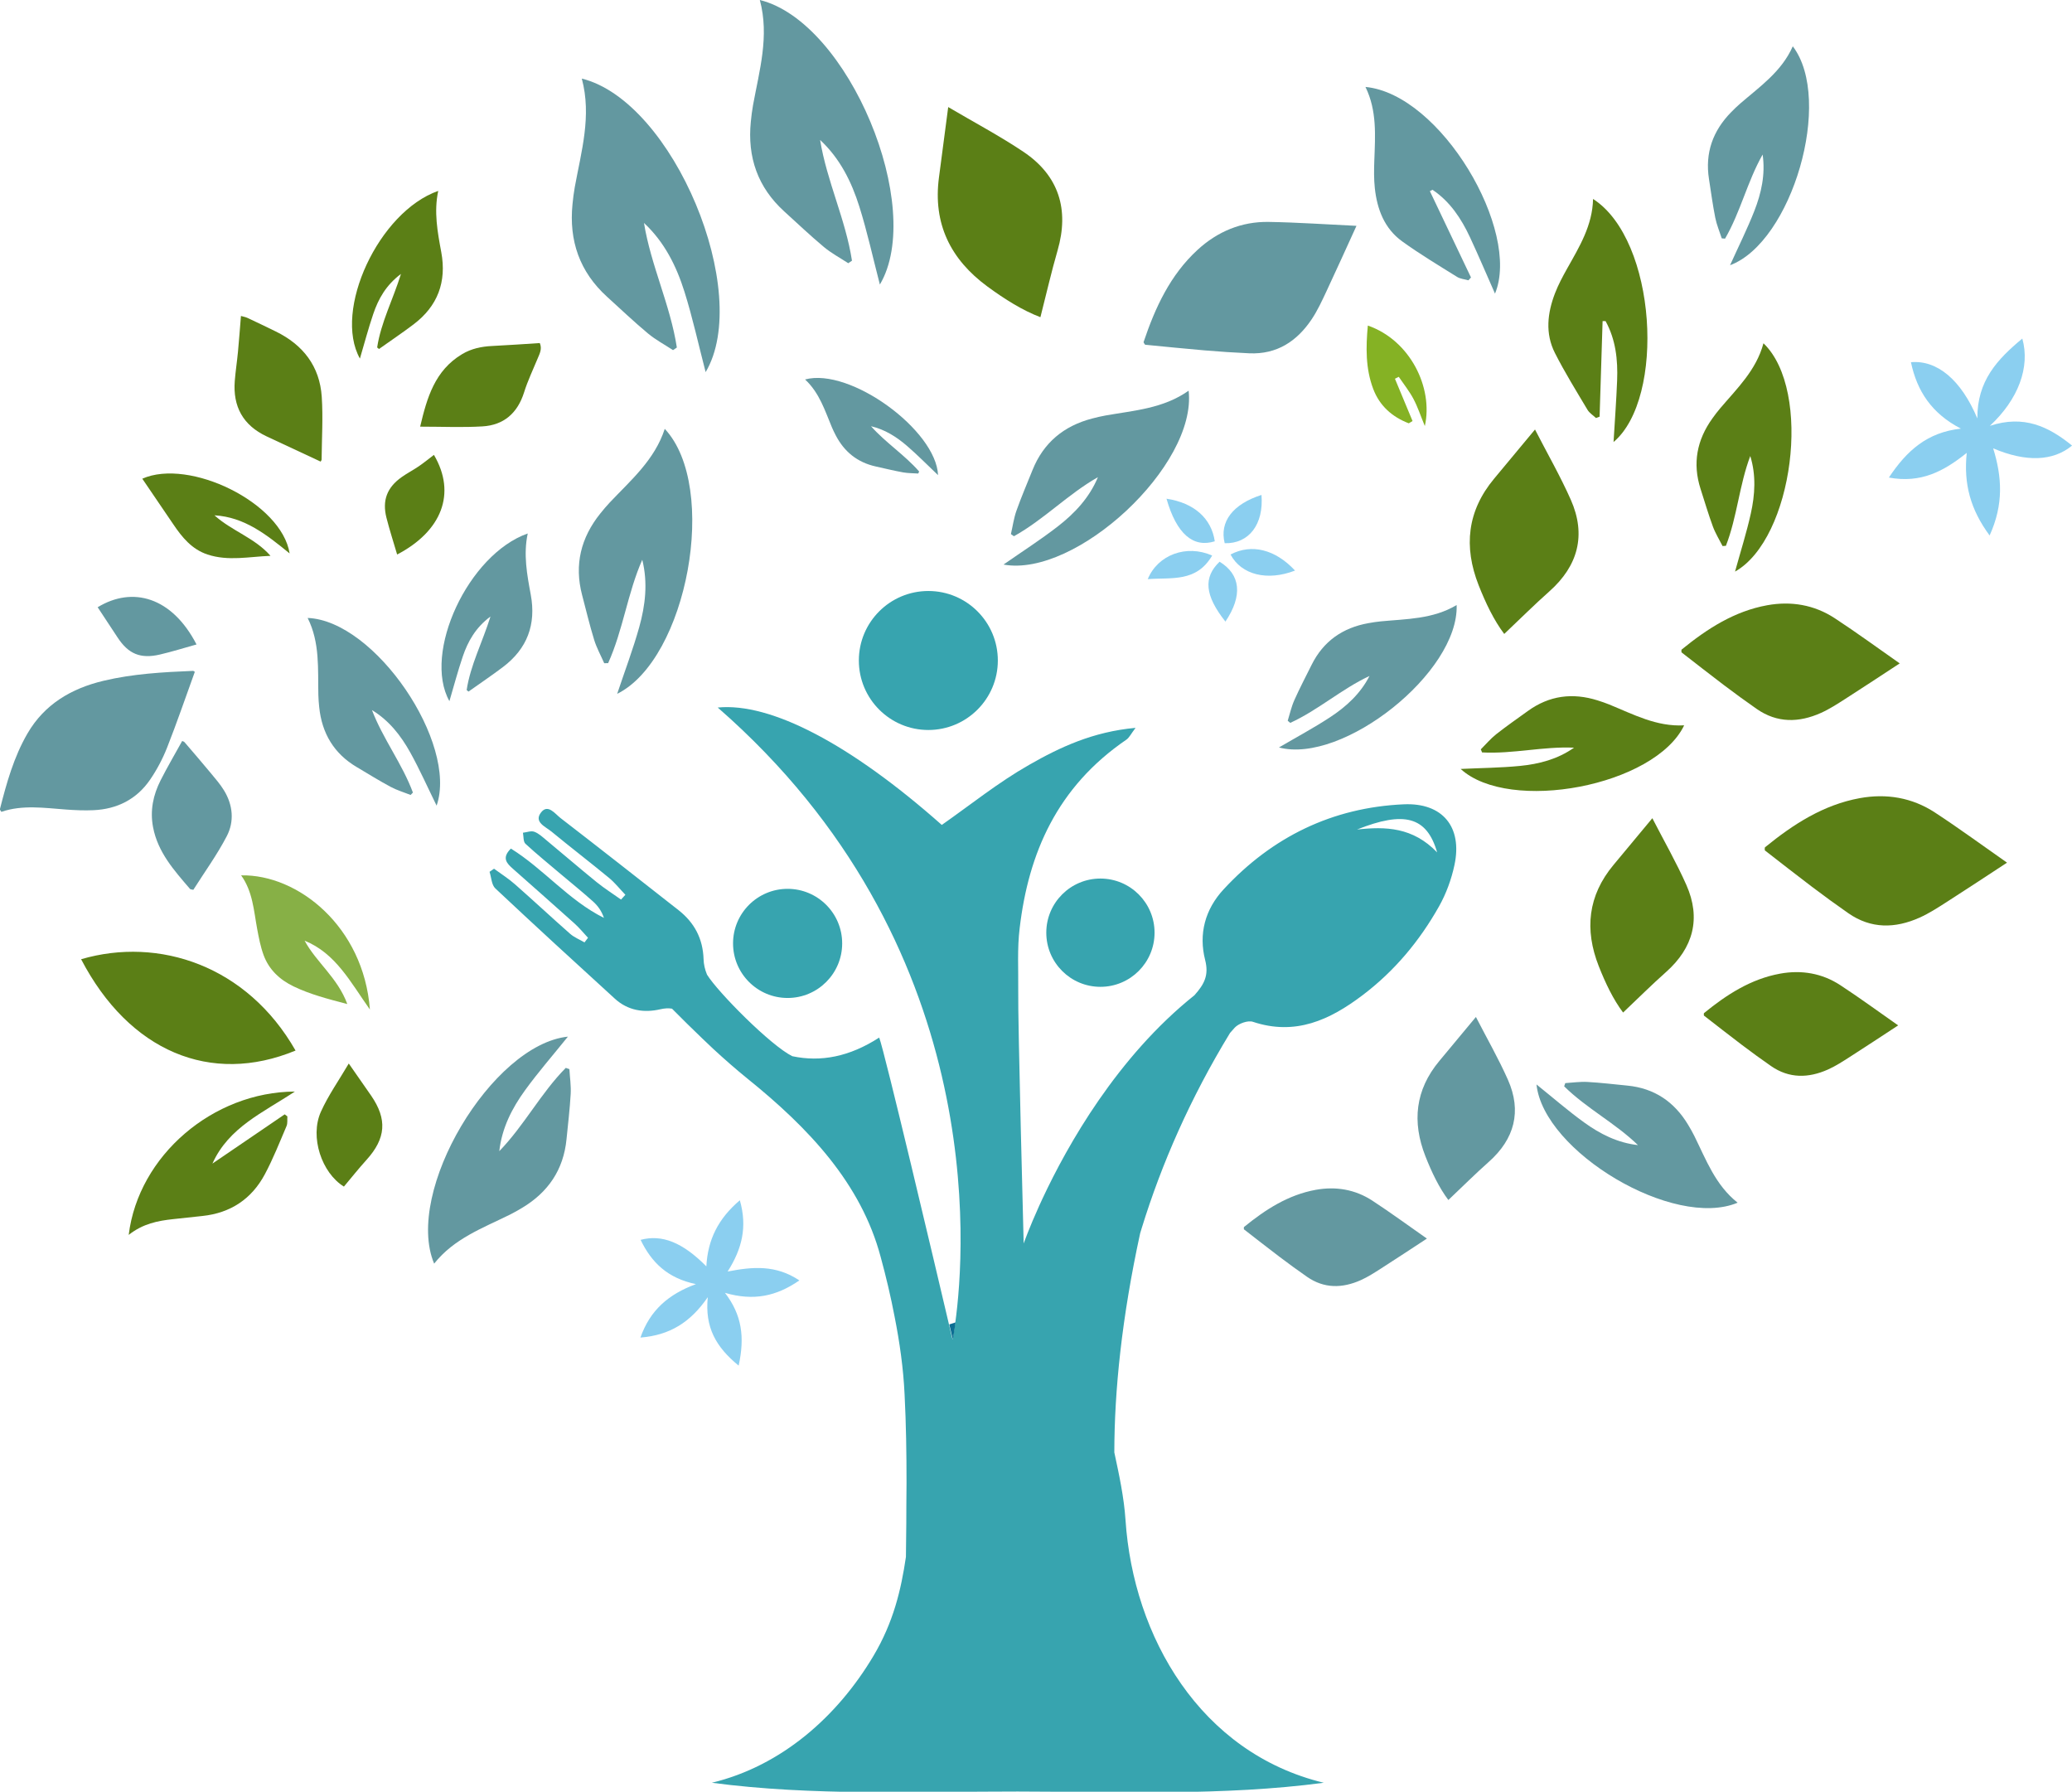 <?xml version="1.0" encoding="UTF-8" standalone="no"?>
<!-- Created with Inkscape (http://www.inkscape.org/) -->

<svg
   width="342.663mm"
   height="296.289mm"
   viewBox="0 0 342.663 296.289"
   version="1.1"
   id="svg1"
   xmlns="http://www.w3.org/2000/svg"
   xmlns:svg="http://www.w3.org/2000/svg">
  <defs
     id="defs1">
    <clipPath
       clipPathUnits="userSpaceOnUse"
       id="clipPath2">
      <path
         d="M 0,1000 H 2817.31 V 0 H 0 Z"
         transform="translate(-883.565,-452.023)"
         id="path2" />
    </clipPath>
    <clipPath
       clipPathUnits="userSpaceOnUse"
       id="clipPath4">
      <path
         d="M 0,1000 H 2817.31 V 0 H 0 Z"
         transform="translate(-995.859,-685.284)"
         id="path4" />
    </clipPath>
    <clipPath
       clipPathUnits="userSpaceOnUse"
       id="clipPath6">
      <path
         d="M 0,1000 H 2817.31 V 0 H 0 Z"
         transform="translate(-1596.816,-751.145)"
         id="path6" />
    </clipPath>
    <clipPath
       clipPathUnits="userSpaceOnUse"
       id="clipPath8">
      <path
         d="M 0,1000 H 2817.31 V 0 H 0 Z"
         transform="translate(-1635.054,-561.661)"
         id="path8" />
    </clipPath>
    <clipPath
       clipPathUnits="userSpaceOnUse"
       id="clipPath10">
      <path
         d="M 0,1000 H 2817.31 V 0 H 0 Z"
         transform="translate(-905.874,-322.801)"
         id="path10" />
    </clipPath>
    <clipPath
       clipPathUnits="userSpaceOnUse"
       id="clipPath14">
      <path
         d="M 0,1000 H 2817.31 V 0 H 0 Z"
         transform="translate(-1022.351,-738.796)"
         id="path14" />
    </clipPath>
    <clipPath
       clipPathUnits="userSpaceOnUse"
       id="clipPath16">
      <path
         d="M 0,1000 H 2817.31 V 0 H 0 Z"
         transform="translate(-1042.505,-701.666)"
         id="path16" />
    </clipPath>
    <clipPath
       clipPathUnits="userSpaceOnUse"
       id="clipPath18">
      <path
         d="M 0,1000 H 2817.31 V 0 H 0 Z"
         transform="translate(-946.081,-660.104)"
         id="path18" />
    </clipPath>
    <clipPath
       clipPathUnits="userSpaceOnUse"
       id="clipPath20">
      <path
         d="M 0,1000 H 2817.31 V 0 H 0 Z"
         transform="translate(-1290.051,-851.474)"
         id="path20" />
    </clipPath>
    <clipPath
       clipPathUnits="userSpaceOnUse"
       id="clipPath22">
      <path
         d="M 0,1000 H 2817.31 V 0 H 0 Z"
         transform="translate(-1735.376,-421.009)"
         id="path22" />
    </clipPath>
    <clipPath
       clipPathUnits="userSpaceOnUse"
       id="clipPath24">
      <path
         d="M 0,1000 H 2817.31 V 0 H 0 Z"
         transform="translate(-1786.412,-497.292)"
         id="path24" />
    </clipPath>
    <clipPath
       clipPathUnits="userSpaceOnUse"
       id="clipPath26">
      <path
         d="M 0,1000 H 2817.31 V 0 H 0 Z"
         transform="translate(-1620.14,-518.127)"
         id="path26" />
    </clipPath>
    <clipPath
       clipPathUnits="userSpaceOnUse"
       id="clipPath28">
      <path
         d="M 0,1000 H 2817.31 V 0 H 0 Z"
         transform="translate(-1672.233,-740.76)"
         id="path28" />
    </clipPath>
    <clipPath
       clipPathUnits="userSpaceOnUse"
       id="clipPath30">
      <path
         d="M 0,1000 H 2817.31 V 0 H 0 Z"
         transform="translate(-1736.102,-590.697)"
         id="path30" />
    </clipPath>
    <clipPath
       clipPathUnits="userSpaceOnUse"
       id="clipPath32">
      <path
         d="M 0,1000 H 2817.31 V 0 H 0 Z"
         transform="translate(-1565.13,-700.331)"
         id="path32" />
    </clipPath>
    <clipPath
       clipPathUnits="userSpaceOnUse"
       id="clipPath34">
      <path
         d="M 0,1000 H 2817.31 V 0 H 0 Z"
         transform="translate(-1008.353,-431.019)"
         id="path34" />
    </clipPath>
    <clipPath
       clipPathUnits="userSpaceOnUse"
       id="clipPath36">
      <path
         d="M 0,1000 H 2817.31 V 0 H 0 Z"
         transform="translate(-1048.964,-688.433)"
         id="path36" />
    </clipPath>
    <clipPath
       clipPathUnits="userSpaceOnUse"
       id="clipPath38">
      <path
         d="M 0,1000 H 2817.31 V 0 H 0 Z"
         transform="translate(-1009.041,-403.136)"
         id="path38" />
    </clipPath>
    <clipPath
       clipPathUnits="userSpaceOnUse"
       id="clipPath40">
      <path
         d="M 0,1000 H 2817.31 V 0 H 0 Z"
         transform="translate(-1515.85,-812.065)"
         id="path40" />
    </clipPath>
    <clipPath
       clipPathUnits="userSpaceOnUse"
       id="clipPath42">
      <path
         d="M 0,1000 H 2817.31 V 0 H 0 Z"
         transform="translate(-1201.741,-901.663)"
         id="path42" />
    </clipPath>
    <clipPath
       clipPathUnits="userSpaceOnUse"
       id="clipPath44">
      <path
         d="M 0,1000 H 2817.31 V 0 H 0 Z"
         transform="translate(-1118.283,-864.823)"
         id="path44" />
    </clipPath>
    <clipPath
       clipPathUnits="userSpaceOnUse"
       id="clipPath46">
      <path
         d="M 0,1000 H 2817.31 V 0 H 0 Z"
         transform="translate(-1402.759,-718.534)"
         id="path46" />
    </clipPath>
    <clipPath
       clipPathUnits="userSpaceOnUse"
       id="clipPath48">
      <path
         d="M 0,1000 H 2817.31 V 0 H 0 Z"
         transform="translate(-1157.174,-700.634)"
         id="path48" />
    </clipPath>
    <clipPath
       clipPathUnits="userSpaceOnUse"
       id="clipPath50">
      <path
         d="M 0,1000 H 2817.31 V 0 H 0 Z"
         transform="translate(-1222.949,-723.787)"
         id="path50" />
    </clipPath>
    <clipPath
       clipPathUnits="userSpaceOnUse"
       id="clipPath52">
      <path
         d="M 0,1000 H 2817.31 V 0 H 0 Z"
         transform="translate(-989.764,-611.995)"
         id="path52" />
    </clipPath>
    <clipPath
       clipPathUnits="userSpaceOnUse"
       id="clipPath54">
      <path
         d="M 0,1000 H 2817.31 V 0 H 0 Z"
         transform="translate(-1528.4,-618.054)"
         id="path54" />
    </clipPath>
    <clipPath
       clipPathUnits="userSpaceOnUse"
       id="clipPath56">
      <path
         d="M 0,1000 H 2817.31 V 0 H 0 Z"
         transform="translate(-1685.976,-879.957)"
         id="path56" />
    </clipPath>
    <clipPath
       clipPathUnits="userSpaceOnUse"
       id="clipPath58">
      <path
         d="M 0,1000 H 2817.31 V 0 H 0 Z"
         transform="translate(-1049.063,-309.327)"
         id="path58" />
    </clipPath>
    <clipPath
       clipPathUnits="userSpaceOnUse"
       id="clipPath60">
      <path
         d="M 0,1000 H 2817.31 V 0 H 0 Z"
         transform="translate(-1064.306,-578.207)"
         id="path60" />
    </clipPath>
    <clipPath
       clipPathUnits="userSpaceOnUse"
       id="clipPath62">
      <path
         d="M 0,1000 H 2817.31 V 0 H 0 Z"
         transform="translate(-1481.439,-795.797)"
         id="path62" />
    </clipPath>
    <clipPath
       clipPathUnits="userSpaceOnUse"
       id="clipPath64">
      <path
         d="M 0,1000 H 2817.31 V 0 H 0 Z"
         transform="translate(-1660.124,-337.897)"
         id="path64" />
    </clipPath>
    <clipPath
       clipPathUnits="userSpaceOnUse"
       id="clipPath66">
      <path
         d="M 0,1000 H 2817.31 V 0 H 0 Z"
         transform="translate(-1514.453,-321.072)"
         id="path66" />
    </clipPath>
    <clipPath
       clipPathUnits="userSpaceOnUse"
       id="clipPath68">
      <path
         d="M 0,1000 H 2817.31 V 0 H 0 Z"
         transform="translate(-1537.431,-424.96)"
         id="path68" />
    </clipPath>
    <clipPath
       clipPathUnits="userSpaceOnUse"
       id="clipPath70">
      <path
         d="M 0,1000 H 2817.31 V 0 H 0 Z"
         transform="translate(-936.868,-586.728)"
         id="path70" />
    </clipPath>
    <clipPath
       clipPathUnits="userSpaceOnUse"
       id="clipPath72">
      <path
         d="M 0,1000 H 2817.31 V 0 H 0 Z"
         transform="translate(-936.17,-484.563)"
         id="path72" />
    </clipPath>
    <clipPath
       clipPathUnits="userSpaceOnUse"
       id="clipPath74">
      <path
         d="M 0,1000 H 2817.31 V 0 H 0 Z"
         transform="translate(-937.669,-599.574)"
         id="path74" />
    </clipPath>
    <clipPath
       clipPathUnits="userSpaceOnUse"
       id="clipPath76">
      <path
         d="M 0,1000 H 2817.31 V 0 H 0 Z"
         transform="translate(-1505.954,-703.233)"
         id="path76" />
    </clipPath>
    <clipPath
       clipPathUnits="userSpaceOnUse"
       id="clipPath78">
      <path
         d="M 0,1000 H 2817.31 V 0 H 0 Z"
         transform="translate(-1313.314,-592.054)"
         id="path78" />
    </clipPath>
    <clipPath
       clipPathUnits="userSpaceOnUse"
       id="clipPath80">
      <path
         d="M 0,1000 H 2817.31 V 0 H 0 Z"
         transform="translate(-1240.344,-459.439)"
         id="path80" />
    </clipPath>
    <clipPath
       clipPathUnits="userSpaceOnUse"
       id="clipPath82">
      <path
         d="M 0,1000 H 2817.31 V 0 H 0 Z"
         transform="translate(-1386.785,-464.462)"
         id="path82" />
    </clipPath>
    <clipPath
       clipPathUnits="userSpaceOnUse"
       id="clipPath84">
      <path
         d="M 0,1000 H 2817.31 V 0 H 0 Z"
         transform="translate(-1481.692,-512.821)"
         id="path84" />
    </clipPath>
    <clipPath
       clipPathUnits="userSpaceOnUse"
       id="clipPath86">
      <path
         d="M 0,1000 H 2817.31 V 0 H 0 Z"
         transform="translate(-1293.481,-281.772)"
         id="path86" />
    </clipPath>
    <clipPath
       clipPathUnits="userSpaceOnUse"
       id="clipPath90">
      <path
         d="M 0,1000 H 2817.31 V 0 H 0 Z"
         transform="translate(-1778.246,-650.655)"
         id="path90" />
    </clipPath>
    <clipPath
       clipPathUnits="userSpaceOnUse"
       id="clipPath92">
      <path
         d="M 0,1000 H 2817.31 V 0 H 0 Z"
         transform="translate(-1191.817,-261.522)"
         id="path92" />
    </clipPath>
    <clipPath
       clipPathUnits="userSpaceOnUse"
       id="clipPath94">
      <path
         d="M 0,1000 H 2817.31 V 0 H 0 Z"
         transform="translate(-1419.665,-647.036)"
         id="path94" />
    </clipPath>
    <clipPath
       clipPathUnits="userSpaceOnUse"
       id="clipPath96">
      <path
         d="M 0,1000 H 2817.31 V 0 H 0 Z"
         transform="translate(-1420.006,-610.286)"
         id="path96" />
    </clipPath>
    <clipPath
       clipPathUnits="userSpaceOnUse"
       id="clipPath98">
      <path
         d="M 0,1000 H 2817.31 V 0 H 0 Z"
         transform="translate(-1413.789,-641.249)"
         id="path98" />
    </clipPath>
    <clipPath
       clipPathUnits="userSpaceOnUse"
       id="clipPath100">
      <path
         d="M 0,1000 H 2817.31 V 0 H 0 Z"
         transform="translate(-1392.382,-667.893)"
         id="path100" />
    </clipPath>
    <clipPath
       clipPathUnits="userSpaceOnUse"
       id="clipPath102">
      <path
         d="M 0,1000 H 2817.31 V 0 H 0 Z"
         transform="translate(-1422.4,-641.74)"
         id="path102" />
    </clipPath>
  </defs>
  <g
     id="layer1"
     transform="translate(126.655,-16.669)">
    <path
       id="path1"
       d="M 0,0 C 36.488,10.691 77.798,-3.03 100.466,-42.78 60.745,-59.226 22.504,-43.159 0,0"
       style="fill:#5b7f16;fill-opacity:1;fill-rule:nonzero;stroke:none"
       transform="matrix(0.353,0,0,-0.353,-113.241,175.292)"
       clip-path="url(#clipPath2)" />
    <path
       id="path3"
       d="m 0,0 c -8.509,3.971 -16.923,7.879 -25.321,11.821 -11.045,5.184 -15.873,13.986 -14.911,26.023 0.365,4.564 1.067,9.099 1.5,13.658 0.519,5.466 0.914,10.943 1.388,16.727 1.071,-0.312 2.139,-0.48 3.08,-0.92 4.433,-2.073 8.844,-4.196 13.241,-6.346 C -8.233,54.71 -0.431,44.665 0.515,30.352 1.157,20.616 0.538,10.796 0.449,1.014 0.446,0.615 0.102,0.219 0,0"
       style="fill:#5b7f16;fill-opacity:1;fill-rule:nonzero;stroke:none"
       transform="matrix(0.353,0,0,-0.353,-73.626,93.003)"
       clip-path="url(#clipPath4)" />
    <path
       id="path5"
       d="m 0,0 c -0.467,-14.925 -0.935,-29.849 -1.401,-44.773 -0.559,-0.212 -1.119,-0.423 -1.678,-0.634 -1.353,1.274 -3.081,2.323 -3.995,3.858 -5.227,8.782 -10.634,17.49 -15.253,26.591 -4.64,9.143 -3.535,18.751 0.048,28.037 1.541,3.993 3.59,7.819 5.69,11.563 5.7,10.161 11.85,20.119 12.122,32.576 29.891,-19.18 33.971,-93.329 9.599,-113.873 0.591,9.918 1.304,19.376 1.676,28.846 0.379,9.681 -0.649,19.15 -5.419,27.803 z"
       style="fill:#5b7f16;fill-opacity:1;fill-rule:nonzero;stroke:none"
       transform="matrix(0.353,0,0,-0.353,138.378,69.768)"
       clip-path="url(#clipPath6)" />
    <path
       id="path7"
       d="m 0,0 c -13.731,-28.53 -81.927,-41.32 -104.713,-20.43 9.657,0.457 18.762,0.531 27.786,1.417 8.959,0.88 17.656,3.126 25.338,8.546 -14.428,0.659 -28.7,-3.003 -43.085,-2.219 -0.196,0.478 -0.393,0.957 -0.59,1.435 2.384,2.377 4.573,5.002 7.196,7.077 4.802,3.797 9.856,7.277 14.815,10.874 10.053,7.292 21.012,8.682 32.733,4.973 1.826,-0.578 3.648,-1.19 5.42,-1.912 C -23.83,5.172 -12.953,-0.723 0,0"
       style="fill:#5b7f16;fill-opacity:1;fill-rule:nonzero;stroke:none"
       transform="matrix(0.353,0,0,-0.353,151.868,136.614)"
       clip-path="url(#clipPath8)" />
    <path
       id="path9"
       d="M 0,0 C 4.594,37.284 39.584,66.95 77.852,67.155 63.003,57.312 46.839,50.4 39.23,33.409 50.515,41.097 61.799,48.784 73.083,56.472 73.5,56.154 73.917,55.836 74.334,55.519 74.225,53.995 74.51,52.304 73.943,50.977 70.709,43.406 67.674,35.71 63.813,28.46 57.623,16.836 47.714,10.234 34.487,8.86 29.933,8.387 25.383,7.881 20.831,7.389 13.686,6.614 6.708,5.302 0,0"
       style="fill:#5b7f16;fill-opacity:1;fill-rule:nonzero;stroke:none"
       transform="matrix(0.353,0,0,-0.353,-105.371,220.879)"
       clip-path="url(#clipPath10)" />
    <path
       id="path13"
       d="M 0,0 C 1.78,11.725 7.363,22.293 11.161,34.448 4.12,29.184 0.567,22.736 -1.838,15.659 -4.155,8.84 -5.988,1.856 -8.08,-5.208 -20.709,17.396 0.759,63.583 28.616,73.34 26.514,63.52 28.286,54.079 30.033,44.655 32.624,30.677 28.346,19.345 17.027,10.789 11.751,6.8 6.254,3.103 0.857,-0.727 Z"
       style="fill:#5b7f16;fill-opacity:1;fill-rule:nonzero;stroke:none"
       transform="matrix(0.353,0,0,-0.353,-64.281,74.125)"
       clip-path="url(#clipPath14)" />
    <path
       id="path15"
       d="m 0,0 c 3.195,13.552 6.872,26.339 19.687,33.987 4.337,2.589 9.053,3.563 14.04,3.802 7.389,0.354 14.769,0.897 22.325,1.37 C 57.238,36.411 55.98,34.187 55.029,31.888 52.863,26.653 50.399,21.504 48.707,16.117 45.646,6.375 39.226,0.718 29.187,0.12 19.777,-0.44 10.309,0 0,0"
       style="fill:#5b7f16;fill-opacity:1;fill-rule:nonzero;stroke:none"
       transform="matrix(0.353,0,0,-0.353,-57.171,87.223)"
       clip-path="url(#clipPath16)" />
    <path
       id="path17"
       d="m 0,0 c 8.041,-7.288 18.9,-10.548 26.25,-18.982 -9.965,-0.374 -19.801,-2.601 -29.52,0.63 -7.35,2.442 -11.911,8.066 -16.041,14.183 -4.832,7.156 -9.71,14.283 -14.502,21.324 22.001,9.75 65.265,-11.236 69.025,-35.011 C 24.441,-9.077 14.059,-0.811 0,0"
       style="fill:#5b7f16;fill-opacity:1;fill-rule:nonzero;stroke:none"
       transform="matrix(0.353,0,0,-0.353,-91.187,101.885)"
       clip-path="url(#clipPath18)" />
    <path
       id="path19"
       d="M 0,0 C 12.239,-7.218 24.121,-13.504 35.227,-20.946 51.824,-32.067 56.796,-47.974 51.238,-67.163 48.311,-77.271 45.975,-87.55 43.197,-98.435 34.899,-95.301 26.464,-90.012 18.389,-84.081 1.083,-71.371 -7.213,-54.635 -4.328,-32.938 -2.906,-22.244 -1.516,-11.545 0,0"
       style="fill:#5b7f16;fill-opacity:1;fill-rule:nonzero;stroke:none"
       transform="matrix(0.353,0,0,-0.353,30.158,34.374)"
       clip-path="url(#clipPath20)" />
    <path
       id="path21"
       d="m 0,0 c -7.729,-5.053 -15.14,-9.971 -22.632,-14.76 -3.325,-2.126 -6.672,-4.312 -10.258,-5.913 -9.126,-4.074 -18.192,-4.275 -26.737,1.667 -4.61,3.206 -9.151,6.519 -13.632,9.904 -5.964,4.507 -11.838,9.132 -17.753,13.709 0.017,0.404 -0.129,1.005 0.078,1.173 10.594,8.629 21.92,15.97 35.633,18.462 9.994,1.817 19.631,0.206 28.178,-5.385 C -17.915,12.836 -9.035,6.312 0,0"
       style="fill:#5b7f16;fill-opacity:1;fill-rule:nonzero;stroke:none"
       transform="matrix(0.353,0,0,-0.353,187.259,186.233)"
       clip-path="url(#clipPath22)" />
    <path
       id="path23"
       d="m 0,0 c -9.636,-6.298 -18.875,-12.43 -28.216,-18.4 -4.145,-2.651 -8.317,-5.376 -12.788,-7.372 -11.378,-5.08 -22.681,-5.331 -33.334,2.078 -5.748,3.998 -11.409,8.127 -16.995,12.348 -7.436,5.618 -14.759,11.384 -22.133,17.091 0.021,0.503 -0.161,1.253 0.098,1.463 13.207,10.757 27.327,19.909 44.424,23.016 12.46,2.264 24.473,0.256 35.13,-6.713 C -22.335,16.004 -11.265,7.871 0,0"
       style="fill:#5b7f16;fill-opacity:1;fill-rule:nonzero;stroke:none"
       transform="matrix(0.353,0,0,-0.353,205.263,159.322)"
       clip-path="url(#clipPath24)" />
    <path
       id="path25"
       d="m 0,0 c 5.565,-10.821 11.298,-20.804 15.94,-31.27 6.938,-15.639 3.27,-29.433 -9.525,-40.791 -6.74,-5.982 -13.13,-12.359 -20.117,-18.973 -4.577,6.061 -8.269,13.748 -11.407,21.734 -6.725,17.114 -5.084,33.027 6.921,47.422 C -12.271,-14.782 -6.374,-7.669 0,0"
       style="fill:#5b7f16;fill-opacity:1;fill-rule:nonzero;stroke:none"
       transform="matrix(0.353,0,0,-0.353,146.606,151.972)"
       clip-path="url(#clipPath26)" />
    <path
       id="path27"
       d="m 0,0 c 23.073,-22.157 13.905,-91.655 -13.318,-106.962 2.598,9.416 5.391,18.18 7.379,27.123 1.972,8.879 2.551,17.935 -0.237,27.016 -5.171,-13.645 -6.143,-28.5 -11.42,-42.065 -0.521,-0.038 -1.042,-0.076 -1.563,-0.115 -1.532,3.037 -3.365,5.963 -4.531,9.135 -2.136,5.805 -3.887,11.751 -5.782,17.644 -3.84,11.945 -1.726,22.904 5.521,32.991 1.129,1.571 2.29,3.128 3.54,4.603 C -12.46,-21.253 -3.38,-12.664 0,0"
       style="fill:#5b7f16;fill-opacity:1;fill-rule:nonzero;stroke:none"
       transform="matrix(0.353,0,0,-0.353,164.983,73.432)"
       clip-path="url(#clipPath28)" />
    <path
       id="path29"
       d="m 0,0 c -8.682,-5.675 -17.006,-11.199 -25.423,-16.58 -3.734,-2.387 -7.494,-4.843 -11.521,-6.641 -10.252,-4.577 -20.436,-4.803 -30.035,1.872 -5.178,3.602 -10.279,7.323 -15.312,11.126 -6.699,5.062 -13.298,10.257 -19.942,15.399 0.018,0.453 -0.145,1.129 0.088,1.318 11.9,9.693 24.623,17.939 40.026,20.737 11.226,2.04 22.051,0.232 31.652,-6.048 C -20.124,14.419 -10.149,7.092 0,0"
       style="fill:#5b7f16;fill-opacity:1;fill-rule:nonzero;stroke:none"
       transform="matrix(0.353,0,0,-0.353,187.515,126.371)"
       clip-path="url(#clipPath30)" />
    <path
       id="path31"
       d="m 0,0 c 5.854,-11.385 11.886,-21.887 16.771,-32.899 7.298,-16.454 3.439,-30.966 -10.023,-42.915 -7.091,-6.294 -13.813,-13.003 -21.164,-19.962 -4.816,6.378 -8.7,14.464 -12.002,22.866 -7.075,18.007 -5.349,34.747 7.282,49.893 C -12.91,-15.552 -6.707,-8.068 0,0"
       style="fill:#5b7f16;fill-opacity:1;fill-rule:nonzero;stroke:none"
       transform="matrix(0.353,0,0,-0.353,127.2,87.694)"
       clip-path="url(#clipPath32)" />
    <path
       id="path33"
       d="m 0,0 c -9.283,2.421 -17.475,4.549 -25.168,8.26 -6.496,3.134 -11.554,7.86 -14.058,14.705 -1.435,3.921 -2.233,8.108 -3.003,12.234 -1.599,8.58 -2.043,17.461 -7.505,25.086 C -23.132,60.83 7.648,36.302 10.585,-2.562 1.466,10.274 -5.362,23.715 -20.002,29.687 -14.506,19.528 -4.523,12.323 0,0"
       style="fill:#87b046;fill-opacity:1;fill-rule:nonzero;stroke:none"
       transform="matrix(0.353,0,0,-0.353,-69.219,182.702)"
       clip-path="url(#clipPath34)" />
    <path
       id="path35"
       d="m 0,0 c 10.671,-18.128 3.566,-35.805 -17.236,-46.671 -1.684,5.733 -3.532,11.424 -5.003,17.211 -2.063,8.115 0.254,14.174 7.101,19.045 2.573,1.83 5.413,3.281 8.022,5.064 C -4.673,-3.68 -2.374,-1.797 0,0"
       style="fill:#5b7f16;fill-opacity:1;fill-rule:nonzero;stroke:none"
       transform="matrix(0.353,0,0,-0.353,-54.892,91.892)"
       clip-path="url(#clipPath36)" />
    <path
       id="path37"
       d="m 0,0 c 4.048,-5.811 7.278,-10.402 10.463,-15.025 7.653,-11.106 6.941,-20.067 -2.16,-30.121 -3.654,-4.035 -7.041,-8.311 -10.576,-12.509 -10.384,6.373 -16.1,23.223 -10.785,35.053 C -9.59,-14.882 -4.603,-7.846 0,0"
       style="fill:#5b7f16;fill-opacity:1;fill-rule:nonzero;stroke:none"
       transform="matrix(0.353,0,0,-0.353,-68.976,192.538)"
       clip-path="url(#clipPath38)" />
    <path
       id="path39"
       d="m 0,0 c 6.42,-13.48 12.84,-26.959 19.26,-40.439 l -1.201,-1.332 c -1.787,0.513 -3.804,0.654 -5.319,1.6 -8.668,5.412 -17.462,10.676 -25.735,16.651 -8.312,6.001 -11.731,15.048 -12.798,24.943 -0.459,4.255 -0.39,8.594 -0.237,12.883 0.414,11.643 1.319,23.311 -4.144,34.508 35.354,-3.36 72.938,-67.4 60.682,-96.823 -4.018,9.087 -7.715,17.82 -11.722,26.408 C 14.69,-12.822 9.44,-4.875 1.237,0.631 0.825,0.42 0.412,0.21 0,0"
       style="fill:#6398a0;fill-opacity:1;fill-rule:nonzero;stroke:none"
       transform="matrix(0.353,0,0,-0.353,109.815,48.277)"
       clip-path="url(#clipPath40)" />
    <path
       id="path41"
       d="m 0,0 c 41.685,-10.29 77.627,-97.243 56.239,-133.295 -3.293,12.69 -5.922,24.753 -9.608,36.484 -3.66,11.646 -9.06,22.564 -18.391,31.252 3.138,-19.332 11.968,-37.256 14.929,-56.565 -0.58,-0.395 -1.16,-0.789 -1.74,-1.183 -3.818,2.504 -7.911,4.677 -11.394,7.582 -6.375,5.318 -12.399,11.058 -18.554,16.639 -12.473,11.314 -17.366,25.472 -15.703,42.06 0.259,2.585 0.564,5.172 1.03,7.726 C -0.236,-33.067 4.562,-16.991 0,0"
       style="fill:#6398a0;fill-opacity:1;fill-rule:nonzero;stroke:none"
       transform="matrix(0.353,0,0,-0.353,-0.996,16.669)"
       clip-path="url(#clipPath42)" />
    <path
       id="path43"
       d="m 0,0 c 43.002,-10.615 80.08,-100.315 58.016,-137.506 -3.397,13.091 -6.109,25.535 -9.912,37.636 -3.775,12.015 -9.346,23.277 -18.971,32.24 3.237,-19.943 12.346,-38.433 15.4,-58.352 l -1.796,-1.221 c -3.938,2.583 -8.16,4.826 -11.753,7.822 -6.577,5.486 -12.791,11.407 -19.14,17.165 -12.867,11.671 -17.914,26.277 -16.199,43.389 0.267,2.665 0.582,5.335 1.062,7.97 3.05,16.746 8,33.33 3.293,50.857"
       style="fill:#6398a0;fill-opacity:1;fill-rule:nonzero;stroke:none"
       transform="matrix(0.353,0,0,-0.353,-30.438,29.665)"
       clip-path="url(#clipPath44)" />
    <path
       id="path45"
       d="m 0,0 c 3.976,-35.089 -52.815,-87.655 -86.731,-81.462 8.846,6.166 17.398,11.64 25.392,17.836 7.936,6.15 14.813,13.434 18.847,23.113 -14.012,-7.945 -25.313,-19.876 -39.358,-27.677 -0.47,0.335 -0.94,0.669 -1.41,1.004 0.84,3.66 1.347,7.438 2.592,10.954 2.279,6.437 4.985,12.722 7.531,19.064 5.16,12.852 14.682,20.671 27.95,24.129 2.067,0.539 4.151,1.043 6.253,1.414 C -25.569,-9.267 -11.8,-8.374 0,0"
       style="fill:#6398a0;fill-opacity:1;fill-rule:nonzero;stroke:none"
       transform="matrix(0.353,0,0,-0.353,69.919,81.273)"
       clip-path="url(#clipPath46)" />
    <path
       id="path47"
       d="m 0,0 c 25.562,-27.339 10.476,-107.956 -22.292,-124.125 3.627,10.837 7.442,20.9 10.327,31.224 2.864,10.248 4.111,20.792 1.424,31.576 -6.899,-15.615 -8.971,-32.909 -15.989,-48.424 -0.611,-0.012 -1.222,-0.024 -1.834,-0.036 -1.599,3.644 -3.556,7.178 -4.719,10.957 -2.129,6.916 -3.801,13.974 -5.643,20.977 -3.733,14.197 -0.576,26.868 8.526,38.196 1.418,1.765 2.872,3.51 4.426,5.155 C -15.895,-24.046 -4.746,-14.583 0,0"
       style="fill:#6398a0;fill-opacity:1;fill-rule:nonzero;stroke:none"
       transform="matrix(0.353,0,0,-0.353,-16.718,87.587)"
       clip-path="url(#clipPath48)" />
    <path
       id="path49"
       d="m 0,0 c 21.074,5.701 61.393,-23.723 62.304,-44.825 -5.034,4.773 -9.601,9.433 -14.534,13.688 -4.897,4.224 -10.346,7.701 -16.874,9.233 6.85,-7.732 15.78,-13.449 22.547,-21.215 -0.141,-0.316 -0.282,-0.631 -0.423,-0.947 -2.373,0.165 -4.772,0.116 -7.113,0.54 -4.285,0.774 -8.537,1.821 -12.801,2.766 -8.641,1.915 -14.788,6.942 -18.77,14.645 -0.62,1.2 -1.221,2.413 -1.742,3.65 C 9.277,-14.6 6.807,-6.353 0,0"
       style="fill:#6398a0;fill-opacity:1;fill-rule:nonzero;stroke:none"
       transform="matrix(0.353,0,0,-0.353,6.486,79.419)"
       clip-path="url(#clipPath50)" />
    <path
       id="path51"
       d="m 0,0 c 31.639,-1.242 70.514,-58.713 60.419,-87.931 -4.263,8.678 -7.954,17.001 -12.359,24.927 -4.373,7.868 -9.894,14.953 -17.925,19.843 5.138,-13.498 14.178,-25.134 19.184,-38.642 -0.36,-0.371 -0.721,-0.741 -1.082,-1.113 -3.129,1.242 -6.408,2.204 -9.356,3.785 -5.395,2.894 -10.598,6.146 -15.872,9.264 -10.691,6.319 -16.327,15.82 -17.59,28.049 -0.197,1.904 -0.36,3.819 -0.403,5.733 C 4.74,-23.92 5.819,-11.595 0,0"
       style="fill:#6398a0;fill-opacity:1;fill-rule:nonzero;stroke:none"
       transform="matrix(0.353,0,0,-0.353,-75.777,118.857)"
       clip-path="url(#clipPath52)" />
    <path
       id="path53"
       d="m 0,0 c 1.089,-31.644 -53.367,-74.641 -83.248,-66.723 8.34,4.89 16.369,9.183 23.95,14.159 7.526,4.94 14.185,10.968 18.471,19.336 -13.084,-6.117 -24.024,-15.988 -37.126,-21.974 -0.397,0.332 -0.793,0.664 -1.19,0.997 1.008,3.212 1.726,6.554 3.086,9.609 2.491,5.593 5.35,11.022 8.072,16.511 5.515,11.126 14.576,17.446 26.678,19.605 1.886,0.336 3.784,0.64 5.689,0.824 12.112,1.169 24.482,1 35.618,7.656"
       style="fill:#6398a0;fill-opacity:1;fill-rule:nonzero;stroke:none"
       transform="matrix(0.353,0,0,-0.353,114.242,116.72)"
       clip-path="url(#clipPath54)" />
    <path
       id="path55"
       d="m 0,0 c 19.172,-25.199 -0.431,-91.756 -29.395,-102.559 3.983,8.81 8.055,16.954 11.368,25.395 3.288,8.38 5.24,17.147 3.903,26.454 -7.145,-12.552 -10.369,-26.93 -17.605,-39.387 -0.516,0.043 -1.032,0.085 -1.547,0.127 -1.034,3.204 -2.377,6.346 -3.034,9.626 -1.199,6.004 -2.002,12.087 -2.952,18.139 -1.926,12.268 1.817,22.662 10.449,31.417 1.343,1.364 2.717,2.708 4.166,3.959 C -15.438,-18.876 -5.243,-11.867 0,0"
       style="fill:#6398a0;fill-opacity:1;fill-rule:nonzero;stroke:none"
       transform="matrix(0.353,0,0,-0.353,169.832,24.326)"
       clip-path="url(#clipPath56)" />
    <path
       id="path57"
       d="M 0,0 C -14.165,33.783 27.094,102.644 62.667,106.342 55.652,97.629 48.729,89.69 42.571,81.196 36.458,72.764 31.729,63.511 30.526,52.699 c 11.642,11.987 19.425,27.155 31.141,39.007 0.566,-0.196 1.131,-0.393 1.696,-0.59 0.228,-3.888 0.823,-7.798 0.605,-11.661 C 63.571,72.384 62.705,65.338 62.014,58.283 60.614,43.983 53.407,33.429 41.201,26.126 39.3,24.988 37.372,23.881 35.386,22.9 22.765,16.665 9.314,11.771 0,0"
       style="fill:#6398a0;fill-opacity:1;fill-rule:nonzero;stroke:none"
       transform="matrix(0.353,0,0,-0.353,-54.857,225.632)"
       clip-path="url(#clipPath58)" />
    <path
       id="path59"
       d="M 0,0 C 1.78,11.725 7.363,22.293 11.162,34.448 4.12,29.184 0.567,22.736 -1.837,15.659 -4.155,8.84 -5.988,1.856 -8.08,-5.208 -20.709,17.396 0.759,63.583 28.616,73.34 26.514,63.52 28.286,54.079 30.033,44.655 32.624,30.677 28.346,19.345 17.027,10.789 11.75,6.8 6.254,3.103 0.857,-0.727 Z"
       style="fill:#6398a0;fill-opacity:1;fill-rule:nonzero;stroke:none"
       transform="matrix(0.353,0,0,-0.353,-49.48,130.777)"
       clip-path="url(#clipPath60)" />
    <path
       id="path61"
       d="m 0,0 c -4.787,-10.468 -9.329,-20.584 -14.042,-30.62 -2.091,-4.452 -4.165,-8.984 -6.881,-13.058 -6.912,-10.367 -16.336,-16.612 -29.299,-16.031 -6.994,0.313 -13.986,0.784 -20.963,1.373 -9.286,0.783 -18.556,1.751 -27.838,2.642 -0.251,0.436 -0.804,0.973 -0.698,1.289 5.428,16.146 12.486,31.421 25.286,43.172 9.329,8.564 20.56,13.277 33.291,13.07 C -27.429,1.615 -13.727,0.645 0,0"
       style="fill:#6398a0;fill-opacity:1;fill-rule:nonzero;stroke:none"
       transform="matrix(0.353,0,0,-0.353,97.675,54.016)"
       clip-path="url(#clipPath62)" />
    <path
       id="path63"
       d="m 0,0 c -29.902,-12.577 -90.923,23.89 -94.234,55.388 7.722,-6.203 14.759,-12.326 22.288,-17.771 7.473,-5.405 15.673,-9.584 25.248,-10.638 -10.627,10.298 -24.067,17.174 -34.574,27.539 0.172,0.501 0.346,1.002 0.52,1.502 3.443,0.206 6.904,0.736 10.326,0.547 6.263,-0.344 12.503,-1.104 18.751,-1.709 12.664,-1.225 22.019,-7.596 28.498,-18.398 1.009,-1.683 1.992,-3.39 2.863,-5.147 C -14.78,20.143 -10.433,8.236 0,0"
       style="fill:#6398a0;fill-opacity:1;fill-rule:nonzero;stroke:none"
       transform="matrix(0.353,0,0,-0.353,160.712,215.553)"
       clip-path="url(#clipPath64)" />
    <path
       id="path65"
       d="m 0,0 c -7.28,-4.759 -14.261,-9.392 -21.318,-13.903 -3.131,-2.002 -6.285,-4.062 -9.661,-5.57 -8.597,-3.838 -17.137,-4.027 -25.186,1.571 -4.343,3.02 -8.62,6.139 -12.841,9.329 -5.617,4.245 -11.15,8.601 -16.722,12.913 0.016,0.38 -0.121,0.946 0.074,1.105 9.978,8.127 20.647,15.042 33.564,17.39 9.414,1.71 18.49,0.193 26.542,-5.072 C -16.875,12.091 -8.511,5.946 0,0"
       style="fill:#6398a0;fill-opacity:1;fill-rule:nonzero;stroke:none"
       transform="matrix(0.353,0,0,-0.353,109.322,221.488)"
       clip-path="url(#clipPath66)" />
    <path
       id="path67"
       d="m 0,0 c 5.242,-10.192 10.642,-19.596 15.015,-29.454 6.535,-14.732 3.079,-27.725 -8.973,-38.422 -6.349,-5.636 -12.367,-11.643 -18.948,-17.872 -4.312,5.71 -7.789,12.949 -10.745,20.472 -6.335,16.121 -4.789,31.109 6.519,44.669 C -11.559,-13.924 -6.004,-7.224 0,0"
       style="fill:#6398a0;fill-opacity:1;fill-rule:nonzero;stroke:none"
       transform="matrix(0.353,0,0,-0.353,117.428,184.839)"
       clip-path="url(#clipPath68)" />
    <path
       id="path69"
       d="m 0,0 c -4.374,-12.055 -8.406,-23.866 -12.98,-35.464 -2.073,-5.253 -4.781,-10.383 -7.972,-15.042 -6.304,-9.205 -15.46,-13.809 -26.563,-14.3 -4.257,-0.189 -8.55,-0.005 -12.805,0.309 -10.217,0.753 -20.432,2.293 -30.309,-1.081 -0.411,0.7 -0.744,1.006 -0.691,1.214 3.124,12.272 6.516,24.485 12.935,35.517 7.987,13.726 20.586,21.089 35.646,24.673 13.765,3.276 27.829,4.052 41.903,4.634 C -0.578,0.471 -0.307,0.176 0,0"
       style="fill:#6398a0;fill-opacity:1;fill-rule:nonzero;stroke:none"
       transform="matrix(0.353,0,0,-0.353,-94.437,127.771)"
       clip-path="url(#clipPath70)" />
    <path
       id="path71"
       d="m 0,0 c -0.688,0.177 -1.319,0.141 -1.568,0.431 -7.405,8.635 -15.043,17.098 -17.293,28.872 -1.499,7.838 0.045,15.126 3.552,22.038 3.133,6.176 6.652,12.157 10.08,18.368 0.337,-0.159 0.835,-0.243 1.087,-0.537 4.106,-4.785 8.224,-9.563 12.247,-14.418 2.212,-2.67 4.529,-5.315 6.315,-8.264 4.139,-6.829 4.838,-14.46 1.255,-21.355 C 11.133,16.392 5.275,8.331 0,0"
       style="fill:#6398a0;fill-opacity:1;fill-rule:nonzero;stroke:none"
       transform="matrix(0.353,0,0,-0.353,-94.683,163.813)"
       clip-path="url(#clipPath72)" />
    <path
       id="path73"
       d="m 0,0 c -5.957,-1.657 -11.516,-3.415 -17.178,-4.729 -9.131,-2.118 -14.762,0.294 -19.83,8.032 -3.091,4.718 -6.207,9.419 -9.31,14.126 C -29.988,27.373 -11.515,22.276 0,0"
       style="fill:#6398a0;fill-opacity:1;fill-rule:nonzero;stroke:none"
       transform="matrix(0.353,0,0,-0.353,-94.154,123.239)"
       clip-path="url(#clipPath74)" />
    <path
       id="path75"
       d="m 0,0 c -7.787,2.996 -13.669,8.175 -16.682,16.177 -3.601,9.569 -3.427,19.5 -2.498,29.618 C 0.602,38.958 11.561,16.748 7.527,-1.291 5.543,3.536 4.194,7.676 2.182,11.463 0.253,15.094 -2.366,18.357 -4.682,21.782 -5.28,21.48 -5.878,21.18 -6.477,20.878 -3.726,14.271 -0.975,7.665 1.776,1.058 1.185,0.706 0.593,0.353 0,0"
       style="fill:#85b224;fill-opacity:1;fill-rule:nonzero;stroke:none"
       transform="matrix(0.353,0,0,-0.353,106.324,86.671)"
       clip-path="url(#clipPath76)" />
    <path
       id="path77"
       d="m 0,0 c 0,-17.98 -14.576,-32.557 -32.557,-32.557 -17.981,0 -32.557,14.577 -32.557,32.557 0,17.981 14.576,32.557 32.557,32.557 C -14.576,32.557 0,17.981 0,0"
       style="fill:#37a4af;fill-opacity:1;fill-rule:nonzero;stroke:none"
       transform="matrix(0.353,0,0,-0.353,38.365,125.892)"
       clip-path="url(#clipPath78)" />
    <path
       id="path79"
       d="m 0,0 c 0,-14.118 -11.444,-25.562 -25.562,-25.562 -14.118,0 -25.562,11.444 -25.562,25.562 0,14.117 11.444,25.562 25.562,25.562 C -11.444,25.562 0,14.117 0,0"
       style="fill:#37a4af;fill-opacity:1;fill-rule:nonzero;stroke:none"
       transform="matrix(0.353,0,0,-0.353,12.622,172.676)"
       clip-path="url(#clipPath80)" />
    <path
       id="path81"
       d="m 0,0 c 0,-14.007 -11.354,-25.361 -25.361,-25.361 -14.007,0 -25.361,11.354 -25.361,25.361 0,14.007 11.354,25.361 25.361,25.361 C -11.354,25.361 0,14.007 0,0"
       style="fill:#37a4af;fill-opacity:1;fill-rule:nonzero;stroke:none"
       transform="matrix(0.353,0,0,-0.353,64.284,170.904)"
       clip-path="url(#clipPath82)" />
    <path
       id="path83"
       d="M 0,0 C 21.985,8.754 32.695,6.148 37.54,-10.71 26.151,1.133 13.401,1.473 0,0 M 21.901,11.814 C -11.616,10.313 -39.778,-3.485 -62.5,-28.021 c -8.642,-9.321 -11.787,-20.852 -8.642,-33.12 1.813,-7.083 -0.396,-11.276 -4.873,-16.319 -0.057,-0.057 -0.113,-0.114 -0.142,-0.17 -36.237,-28.927 -59.497,-70.292 -71.113,-95.111 -0.539,-1.162 -1.077,-2.295 -1.558,-3.372 -4.93,-10.879 -7.339,-17.82 -7.339,-17.82 0,0 -2.776,104.8 -2.549,118.626 0.113,9.718 -0.511,19.521 0.68,29.154 4.136,34.933 17.395,66.014 50.034,88.283 1.303,0.935 2.04,2.55 4.25,5.496 -20.003,-1.813 -35.5,-9.123 -49.865,-17.339 -14.449,-8.217 -27.368,-18.642 -40.911,-28.134 -42.782,37.88 -80.096,57.429 -104.97,54.993 126.644,-110.467 116.104,-253.317 111.288,-288.194 -0.68,-5.129 -1.275,-7.934 -1.275,-7.934 0,0 -0.595,2.55 -1.643,6.998 -6.488,27.596 -30.174,127.948 -32.724,134.522 -13.94,-9.01 -27.34,-11.56 -40.713,-8.727 -10.087,4.958 -34.906,30.032 -39.92,38.163 0,0.057 -0.028,0.085 -0.057,0.113 -0.963,2.295 -1.53,4.845 -1.586,7.14 -0.312,9.69 -4.307,17.142 -11.702,22.978 -18.416,14.449 -36.832,28.927 -55.361,43.206 -2.578,2.012 -5.892,6.715 -9.066,2.607 -3.541,-4.533 2.096,-6.686 4.873,-8.981 8.897,-7.338 18.076,-14.365 26.972,-21.703 2.805,-2.323 5.1,-5.27 7.65,-7.905 -0.68,-0.736 -1.36,-1.501 -2.04,-2.238 -3.824,2.721 -7.819,5.241 -11.447,8.188 -7.932,6.431 -15.667,13.118 -23.543,19.634 -1.785,1.474 -3.541,3.174 -5.638,3.939 -1.53,0.566 -3.541,-0.256 -5.327,-0.454 0.34,-1.756 0.114,-4.165 1.162,-5.156 5.326,-4.93 10.993,-9.492 16.517,-14.195 5.044,-4.249 10.172,-8.386 15.074,-12.777 2.266,-2.012 4.108,-4.505 5.185,-7.763 -16.49,8.187 -28.106,22.835 -43.576,32.468 -4.447,-4.391 -1.926,-6.912 0.907,-9.435 9.633,-8.527 19.295,-17.027 28.842,-25.611 2.295,-2.069 4.278,-4.477 6.375,-6.743 -0.539,-0.709 -1.077,-1.417 -1.644,-2.154 -2.266,1.331 -4.816,2.324 -6.742,4.024 -8.67,7.621 -17.085,15.497 -25.754,23.118 -3.06,2.721 -6.573,4.93 -9.888,7.366 -0.709,-0.481 -1.388,-0.963 -2.097,-1.444 0.85,-2.635 0.935,-6.12 2.691,-7.764 18.502,-17.395 37.229,-34.536 55.985,-51.649 6.092,-5.581 13.599,-6.771 21.306,-4.987 2.039,0.483 3.853,0.568 5.497,0.285 4.674,-4.705 9.405,-9.407 14.222,-13.997 1.672,-1.615 3.372,-3.23 5.072,-4.817 5.212,-4.816 10.539,-9.491 16.064,-13.967 28.813,-23.232 53.236,-49.128 62.387,-83.495 2.522,-9.236 4.732,-18.557 6.516,-27.907 2.408,-12.154 4.137,-24.422 4.704,-36.634 0.708,-13.741 0.906,-27.51 0.906,-41.336 0,-3.57 -0.084,-7.168 -0.084,-10.795 0,-5.383 -0.029,-10.737 -0.114,-16.121 -0.028,-2.238 -0.057,-4.901 -0.085,-7.762 -2.295,-15.583 -5.893,-30.656 -15.187,-46.324 -16.857,-28.388 -43.064,-51.593 -75.731,-59.468 47.06,-6.262 96.075,-4.081 143.332,-4.109 47.258,-0.057 96.33,-2.153 143.333,4.109 -57.827,13.967 -89.247,68.365 -92.873,123.102 -0.708,10.597 -2.975,21.107 -5.242,31.648 0.029,28.983 3.485,62.982 12.098,102.647 0.227,0.793 0.481,1.586 0.737,2.408 9.236,29.975 22.694,60.801 41.365,91.428 0.708,0.85 1.444,1.671 2.209,2.493 1.814,1.955 6.149,3.513 8.5,2.748 19.861,-6.63 36.011,0.821 51.366,12.438 14.96,11.304 26.717,25.414 35.84,41.62 3.372,5.977 5.837,12.749 7.254,19.464 3.767,17.708 -5.554,29.182 -23.771,28.36"
       style="fill:#37a4af;fill-opacity:1;fill-rule:nonzero;stroke:none"
       transform="matrix(0.353,0,0,-0.353,97.765,153.844)"
       clip-path="url(#clipPath84)" />
    <path
       id="path85"
       d="m 0,0 c -0.68,-5.129 -1.275,-7.934 -1.275,-7.934 0,0 -0.595,2.55 -1.642,6.998 C -1.983,-0.624 -0.991,-0.312 0,0"
       style="fill:#0c6d93;fill-opacity:1;fill-rule:nonzero;stroke:none"
       transform="matrix(0.353,0,0,-0.353,31.368,235.352)"
       clip-path="url(#clipPath86)" />
    <path
       id="path89"
       d="m 0,0 c -9.039,12.266 -12.208,24.196 -10.718,38.685 -10.691,-8.531 -21.326,-14.353 -36.477,-11.548 8.47,12.7 17.978,21.188 33.749,22.918 -13.694,7.092 -20.563,17.559 -23.408,31.116 12.199,1.088 23.471,-8.167 31.11,-26.344 C -5.854,72.443 3.548,82.463 15.317,92.25 19.091,78.838 13.429,63.721 0.122,51.357 16.023,56.59 27.608,51.058 38.623,42.116 29.772,34.753 17.019,34.28 1.673,40.818 5.808,27.393 6.651,14.617 0,0"
       style="fill:#8bcff0;fill-opacity:1;fill-rule:nonzero;stroke:none"
       transform="matrix(0.353,0,0,-0.353,202.383,105.219)"
       clip-path="url(#clipPath90)" />
    <path
       id="path91"
       d="m 0,0 c -10.754,8.808 -15.876,18.023 -14.466,32.068 -8.099,-11.812 -17.886,-17.855 -31.551,-18.921 4.526,12.81 13.071,20.251 26.007,25.041 -13.282,2.741 -20.82,10.13 -25.925,20.733 10.05,2.672 19.705,-1.215 30.799,-12.422 0.657,12.419 5.491,22.314 15.693,30.961 C 4.113,65.018 1.624,54.756 -5.168,44.081 6.558,46.362 17.387,47.294 28.444,39.917 17.653,32.466 7.042,30.203 -6.409,34.089 1.523,23.745 2.919,13.358 0,0"
       style="fill:#8bcff0;fill-opacity:1;fill-rule:nonzero;stroke:none"
       transform="matrix(0.353,0,0,-0.353,-4.497,242.496)"
       clip-path="url(#clipPath92)" />
    <path
       id="path93"
       d="M 0,0 C -2.528,10.027 3.769,18.292 17.229,22.612 18.367,8.872 11.355,-0.331 0,0"
       style="fill:#8bcff0;fill-opacity:1;fill-rule:nonzero;stroke:none"
       transform="matrix(0.353,0,0,-0.353,75.883,106.496)"
       clip-path="url(#clipPath94)" />
    <path
       id="path95"
       d="M 0,0 C -9.733,12.294 -10.406,20.727 -2.74,28.054 7.077,22.083 8.217,12.24 0,0"
       style="fill:#8bcff0;fill-opacity:1;fill-rule:nonzero;stroke:none"
       transform="matrix(0.353,0,0,-0.353,76.003,119.46)"
       clip-path="url(#clipPath96)" />
    <path
       id="path97"
       d="M 0,0 C -7.427,-12.686 -19.041,-10.188 -30.181,-11.055 -25.462,0.382 -12.031,5.337 0,0"
       style="fill:#8bcff0;fill-opacity:1;fill-rule:nonzero;stroke:none"
       transform="matrix(0.353,0,0,-0.353,73.81,108.537)"
       clip-path="url(#clipPath98)" />
    <path
       id="path99"
       d="M 0,0 C 13.027,-1.957 21.066,-9.305 22.62,-19.951 12.489,-23.144 4.695,-16.483 0,0"
       style="fill:#8bcff0;fill-opacity:1;fill-rule:nonzero;stroke:none"
       transform="matrix(0.353,0,0,-0.353,66.258,99.138)"
       clip-path="url(#clipPath100)" />
    <path
       id="path101"
       d="M 0,0 C 9.852,5.181 20.98,2.41 30.218,-7.524 17.202,-12.567 5.047,-9.541 0,0"
       style="fill:#8bcff0;fill-opacity:1;fill-rule:nonzero;stroke:none"
       transform="matrix(0.353,0,0,-0.353,76.848,108.364)"
       clip-path="url(#clipPath102)" />
  </g>
</svg>
